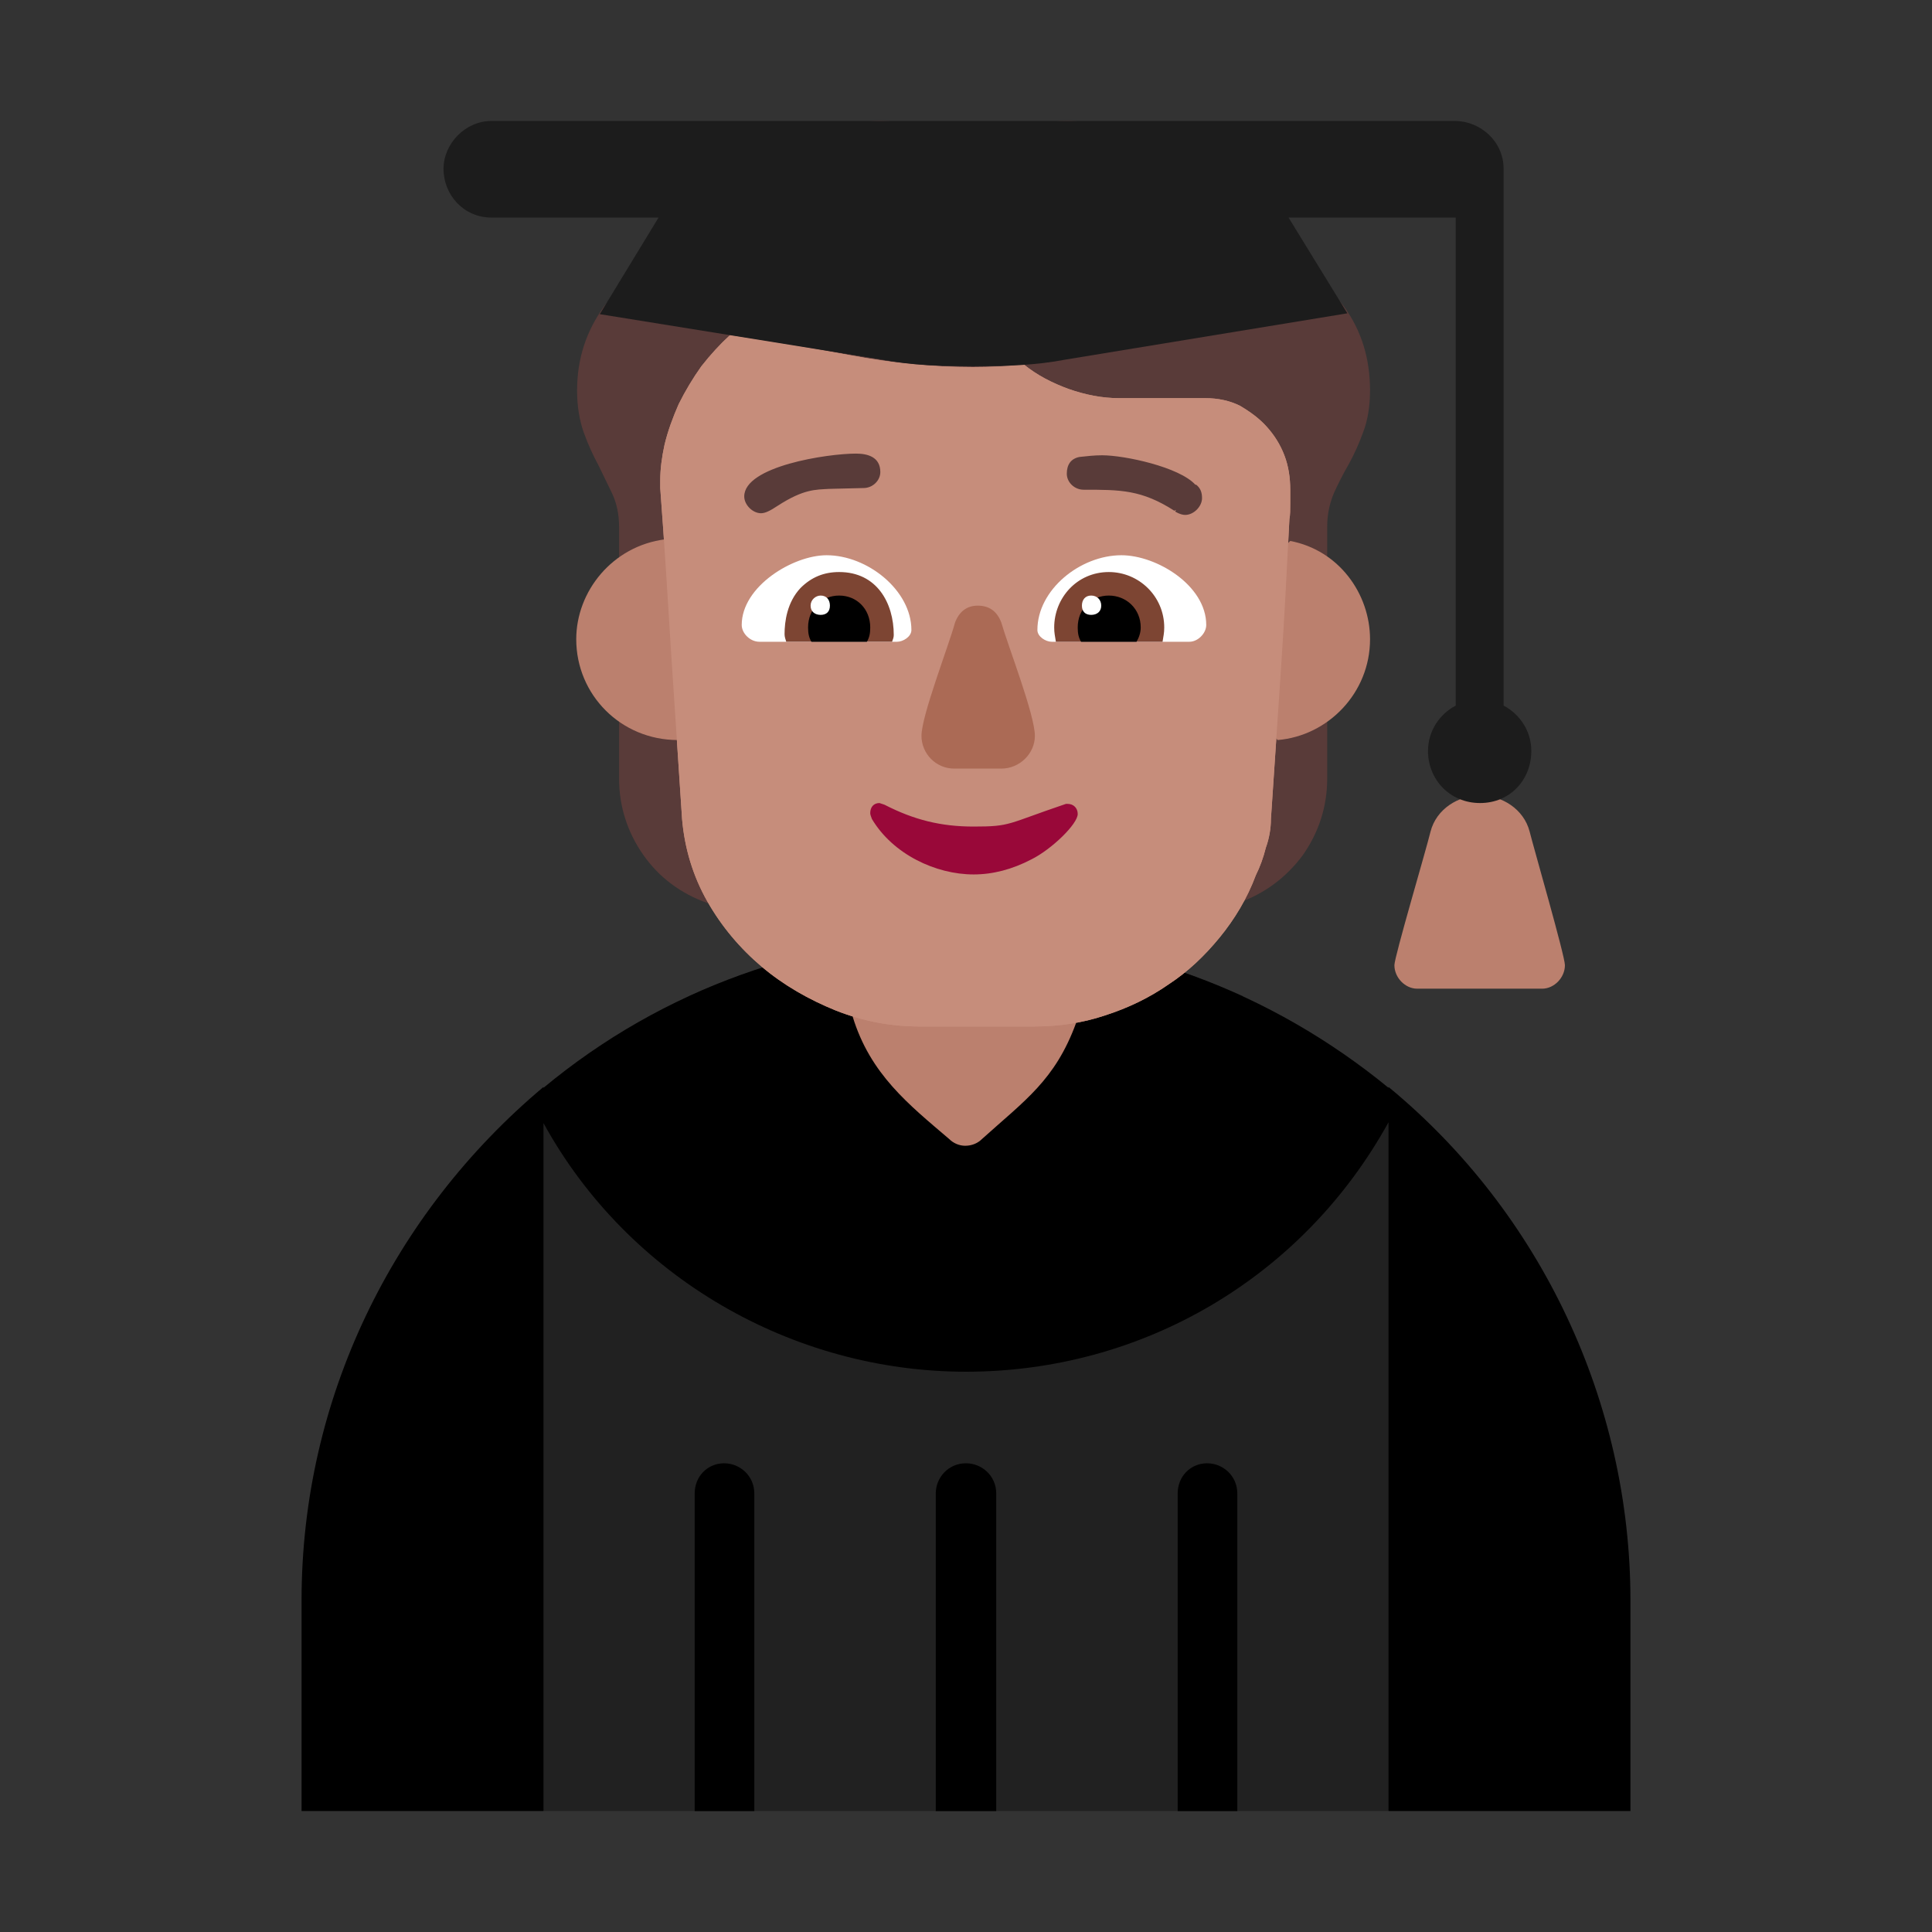 <svg version="1.1" xmlns="http://www.w3.org/2000/svg" viewBox="0 0 2300 2300"><rect x="0" y="0" width="2300" height="2300" fill="#333333" stroke="none"/><g transform="scale(1,-1) translate(-256, -1869)">
		<path d="M1909-287l144 431-144 395-1006 0-144-395 144-431 1006 0 z M1736 683c-104 47-215 72-330 72-115 0-226-25-330-72l660 0 z" fill="#212121"/>
		<path d="M1729-287l-71 0 0 378c0 21 16 36 35 36 19 0 36-15 36-36l0-378 z M1442-287l-72 0 0 378c0 19 15 36 36 36 19 0 36-15 36-36l0-378 z M1154-287l-71 0 0 378c0 21 16 36 35 36 19 0 36-15 36-36l0-378 z M2197-287l0 251c0 235-106 461-288 611l0-1c-139 114-313 181-503 181-184 0-361-63-503-181l0 1c-180-151-288-372-288-611l0-251 288 0 0 819c101-184 297-296 503-296 210 0 401 112 503 297l0-820 288 0 z" fill="#000000"/>
		<path d="M2092 692c14 0 27 13 27 28 0 11-37 139-42 159-7 27-33 43-59 43-26 0-52-16-59-43-5-21-43-149-43-159 0-15 13-28 27-28l149 0 z" fill="#BB806E"/>
		<path d="M1405 505c8 0 15 3 20 8 51 46 87 70 112 138l-59 68-139 0-68-60c21-69 67-105 115-146 5-5 12-8 19-8 z" fill="#BB806E"/>
		<path d="M1594 748l136 46c31 11 57 30 77 57 19 27 29 58 29 91l0 300c0 15 3 28 8 40 5 11 11 23 18 35 6 11 12 24 17 38 5 13 8 30 8 49 0 38-10 71-31 100-21 28-49 48-84 61-22 8-41 18-56 31-16 12-30 28-43 47-16 25-37 45-63 60-26 15-54 22-84 22-11 0-21-1-30-3l-27-8c-9-3-18-6-27-8-9-3-18-4-27-4-9 0-18 1-27 4-9 2-17 5-26 8l-28 8c-9 2-19 3-30 3-30 0-57-7-82-21-25-14-46-34-63-59-13-19-28-35-44-48-16-13-35-24-57-32-35-13-62-33-83-61-21-29-32-62-32-100 0-19 3-36 8-50 5-14 11-27 17-38l17-35c5-11 8-24 8-39l0-300c0-33 10-64 29-91 19-27 45-46 76-57l136-46 0 534c13 13 25 29 34 47 9 17 14 36 16 55 3-1 7-1 10-1 3-1 7-1 10-1 20 0 40 4 59 11 19 7 37 17 52 30 17-15 38-26 61-33 15-5 31-8 46-8 8 0 15 1 23 2 3-20 8-38 17-54 8-17 19-33 32-48l0-534 z" fill="#593B39"/>
		<path d="M1487 647c29 0 57 4 84 13 28 9 53 21 76 37 23 15 43 34 61 56 18 22 33 47 43 74 5 10 9 21 12 33 4 11 6 23 6 34l12 179c4 59 7 118 10 178 1 5 1 11 1 18l0 17c0 14-2 28-7 41-5 13-12 24-21 34-9 10-20 18-32 25-12 6-26 9-41 9l-103 0c-20 0-40 4-60 11-19 7-37 16-53 29-20-2-40-3-61-3-48 0-97 5-145 14-48 9-96 17-144 24-12-11-23-23-34-37-10-14-19-29-27-45-7-16-13-32-17-49-3-14-5-28-5-42l0-9c5-66 9-132 13-197l13-197c3-35 13-68 30-98 17-30 39-56 65-78 26-22 56-39 88-52 33-13 66-19 99-19l137 0 z" fill="#C68D7B"/>
		<path d="M1777 988c60 5 110 56 110 120 0 54-37 106-95 117l-118-117 103-120 z M1063 988l47 120-62 119c-63-8-106-62-106-119 0-66 53-120 121-120 z" fill="#BB806E"/>
		<path d="M1487 647c29 0 57 4 84 13 28 9 53 21 76 37 23 15 43 34 61 56 18 22 33 47 43 74 5 10 9 21 12 33 4 11 6 23 6 34l12 179c4 59 7 118 10 178 1 5 1 11 1 18l0 17c0 14-2 28-7 41-5 13-12 24-21 34-9 10-20 18-32 25-12 6-26 9-41 9l-103 0c-20 0-40 4-60 11-19 7-37 16-53 29-20-2-40-3-61-3-48 0-97 5-145 14-48 9-96 17-144 24-12-11-23-23-34-37-10-14-19-29-27-45-7-16-13-32-17-49-3-14-5-28-5-42l0-9c5-66 9-132 13-197l13-197c3-35 13-68 30-98 17-30 39-56 65-78 26-22 56-39 88-52 33-13 66-19 99-19l137 0 z" fill="#C68D7B"/>
		<path d="M1415 828c23 0 46 6 69 18 24 12 55 42 55 54 0 7-5 12-12 12l-2 0c-71-24-65-27-110-27-39 0-71 8-106 26l-6 2c-7 0-11-5-11-12 0-2 1-4 2-7 25-42 76-66 121-66 z" fill="#990839"/>
		<path d="M1448 954c22 0 40 18 40 39 0 25-32 107-40 135-5 13-14 20-28 20-13 0-22-7-27-20-8-29-40-111-40-135 0-21 17-39 39-39l56 0 z" fill="#AB6A55"/>
		<path d="M1672 1105l-164 0c-7 0-17 6-17 14 0 48 51 89 100 89 42 0 101-36 101-83 0-10-10-20-20-20 z M1324 1105c7 0 17 6 17 14 0 47-52 89-101 89-40 0-101-37-101-83 0-10 10-20 21-20l164 0 z" fill="#FFFFFF"/>
		<path d="M1640 1105l-127 0c-1 7-2 10-2 17 0 35 27 66 65 66 36 0 66-29 66-66 0-7-1-10-2-17 z M1318 1105c1 3 2 5 2 8 0 38-20 75-65 75-18 0-33-6-46-19-16-17-19-40-19-55 0-3 1-6 2-9l126 0 z" fill="#7D4533"/>
		<path d="M1609 1105l-66 0c-3 5-4 10-4 17 0 22 16 38 37 38 21 0 38-16 38-38 0-6-2-12-5-17 z M1288 1105c3 5 4 10 4 17 0 22-16 38-37 38-21 0-37-16-37-38 0-7 1-12 4-17l66 0 z" fill="#000000"/>
		<path d="M1555 1137c7 0 12 4 12 11 0 7-5 12-12 12-7 0-11-5-11-12 0-7 4-11 11-11 z M1233 1137c7 0 11 4 11 11 0 7-4 12-11 12-6 0-12-5-12-12 0-7 5-11 12-11 z" fill="#FFFFFF"/>
		<path d="M2018 913c36 0 61 28 61 62 0 24-14 44-33 54l0 639c0 33-28 57-58 57l-1147 0c-31 0-57-27-57-57 0-31 24-58 57-58l199 0-70-115 335-54c36-7 73-8 110-8 37 0 74 1 110 8l335 55-70 114 199 0 0-581c-19-10-33-30-33-54 0-34 26-62 62-62 z" fill="#1C1C1C"/>
		<path d="M1667 1256c10 0 20 10 20 20 0 7-2 12-7 16l-1 0c-19 21-84 35-111 35-9 0-18-1-27-2-10-2-15-9-15-20 0-10 9-19 20-19 44 0 69 0 108-25l2 1-1-2c5-3 9-4 12-4 z M1162 1258c5 0 11 3 20 9 31 20 45 19 61 20l41 1c11 0 20 9 20 19 0 18-15 22-29 22-34 0-133-15-133-51 0-10 10-20 20-20 z" fill="#593B39"/>
	</g></svg>

